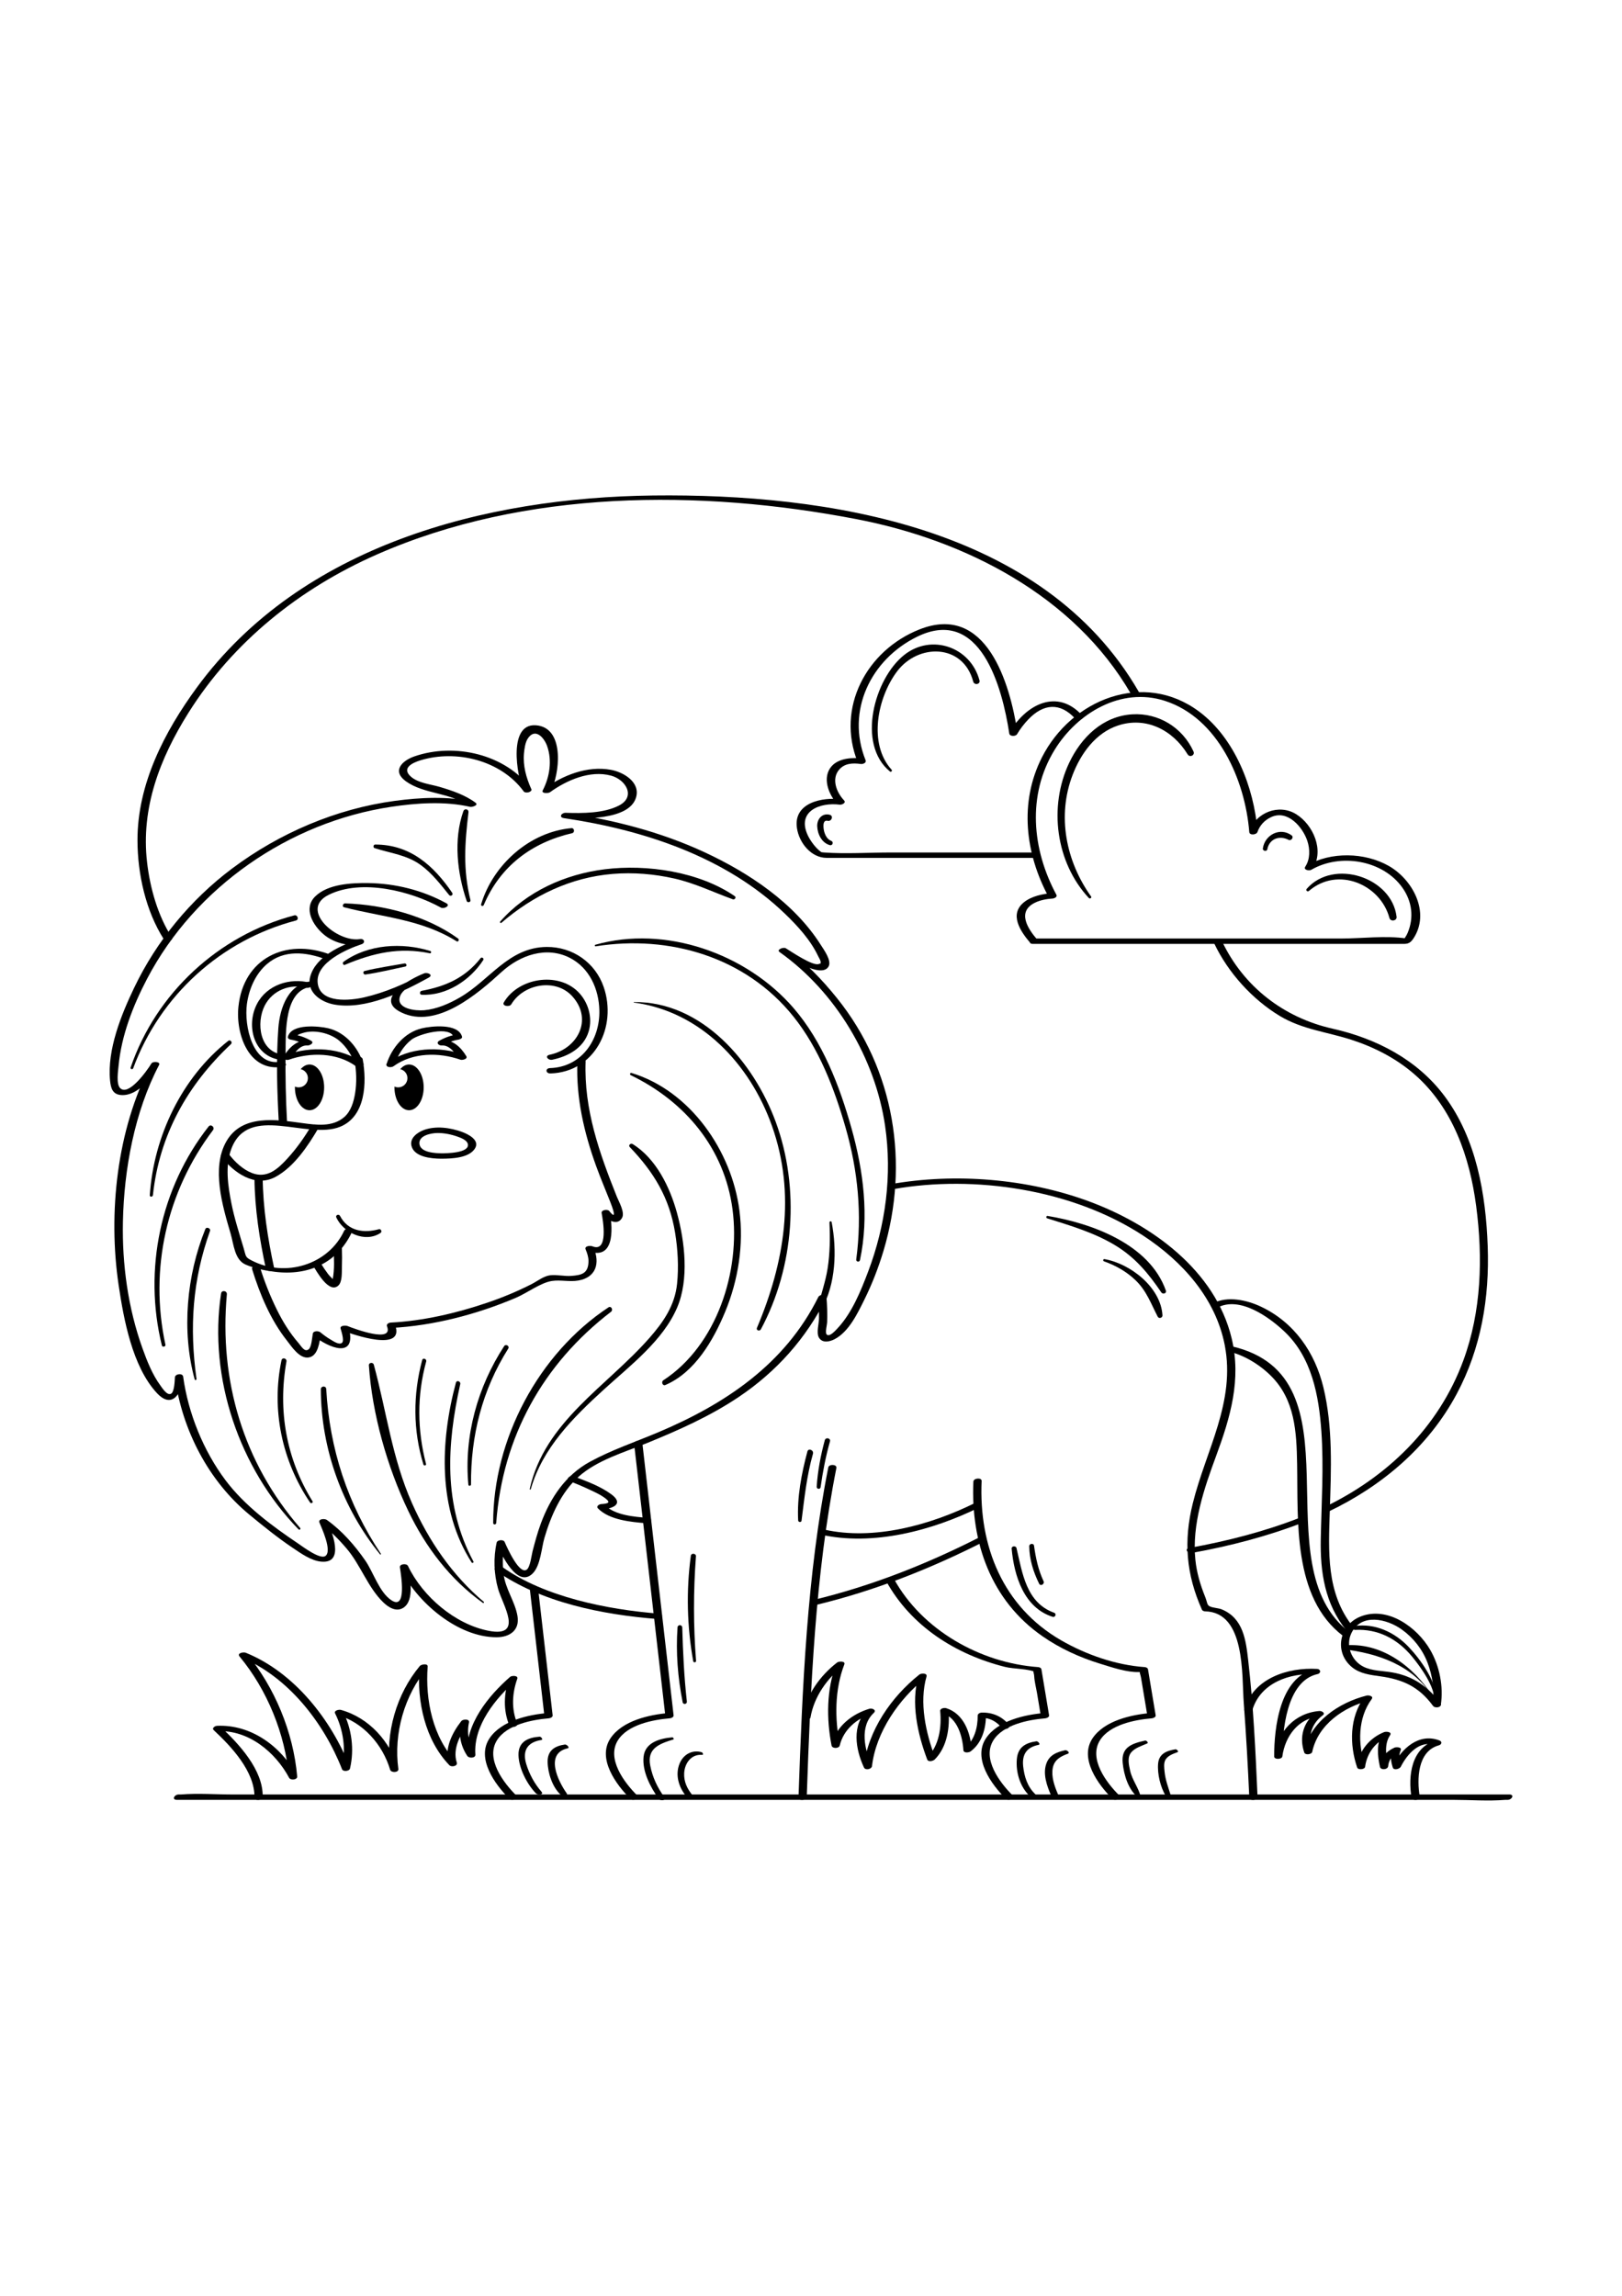 <?xml version="1.0" encoding="utf-8"?>
<!-- Generator: Adobe Illustrator 27.5.0, SVG Export Plug-In . SVG Version: 6.00 Build 0)  -->
<svg xmlns="http://www.w3.org/2000/svg" xmlns:xlink="http://www.w3.org/1999/xlink" viewBox="0 0 500 500" width="595" height="842" preserveAspectRatio="xMidYMid meet" data-scaled="true">
<g id="BACKGROUND">
	<rect style="fill:#FFFFFF;" width="500" height="500"/>
</g>
<g id="OBJECTS">
	<g>
		<g>
			<g>
				<path d="M54.536,450.911c13.545,0,27.09,0,40.635,0c32.707,0,65.414,0,98.121,0c39.425,0,78.851,0,118.276,0
					c34.233,0,68.465,0,102.698,0c11.236,0,22.472,0,33.708,0c5.283,0,10.773,0.431,16.044,0c0.236-0.019,0.481,0,0.718,0
					c1.323,0,2.232-1.651,0.536-1.651c-13.545,0-27.09,0-40.635,0c-32.707,0-65.414,0-98.121,0c-39.425,0-78.851,0-118.276,0
					c-34.233,0-68.465,0-102.698,0c-11.236,0-22.472,0-33.708,0c-5.283,0-10.773-0.431-16.044,0c-0.236,0.019-0.481,0-0.718,0
					C53.749,449.26,52.84,450.911,54.536,450.911L54.536,450.911z"/>
			</g>
			<g>
				<g>
					<path d="M80.98,449.974c0.166-8.334-7.419-16.386-12.968-21.563c-0.329,0.446-0.659,0.892-0.988,1.338
						c9.556-0.449,17.846,6.42,22.112,14.385c0.43,0.803,2.57,0.644,2.476-0.438c-1.185-13.634-6.937-27.49-15.626-37.966
						c-0.636,0.392-1.271,0.783-1.907,1.175c14.682,5.946,25.753,20.269,31.359,34.571c0.324,0.825,2.253,0.622,2.45-0.214
						c1.391-5.917,0.536-12.228-2.165-17.627c-0.595,0.365-1.189,0.73-1.784,1.096c7.972,2.217,14.025,9.144,16.319,16.884
						c0.306,1.033,2.699,0.928,2.54-0.222c-1.505-10.923,1.856-22.713,8.9-31.108c-0.801-0.07-1.602-0.14-2.403-0.21
						c-0.802,10.517,1.76,22.439,9.247,30.17c0.626,0.646,2.637,0.29,2.266-0.839c-1.398-4.249,1.175-8.921,3.649-12.11
						c-0.792-0.144-1.585-0.289-2.377-0.433c-0.81,3.705-0.123,7.406,1.988,10.539c0.485,0.72,2.56,0.703,2.476-0.438
						c-0.667-8.983,6.356-17.515,12.614-22.95c-0.731-0.206-1.462-0.412-2.193-0.618c-1.685,4.708-1.879,9.906,0.038,14.55
						c0.401,0.972,2.884,0.491,2.411-0.653c-1.806-4.374-1.542-9.257,0.038-13.672c0.393-1.097-1.701-1.045-2.193-0.618
						c-6.625,5.754-13.962,14.684-13.256,24.183c0.825-0.146,1.65-0.292,2.476-0.438c-1.913-2.839-2.649-6.285-1.911-9.661
						c0.266-1.218-1.875-1.081-2.377-0.433c-2.862,3.69-5.362,8.636-3.793,13.405c0.755-0.28,1.511-0.56,2.266-0.839
						c-7.266-7.503-9.604-19.175-8.827-29.367c0.084-1.098-1.998-0.693-2.403-0.21c-7.232,8.62-10.719,20.759-9.174,31.972
						c0.847-0.074,1.694-0.148,2.54-0.222c-2.506-8.455-9.009-15.782-17.702-18.2c-0.588-0.163-2.255,0.154-1.784,1.096
						c2.552,5.102,3.405,11.146,2.088,16.749c0.817-0.071,1.633-0.143,2.45-0.214c-5.71-14.569-17.126-29.188-32.076-35.243
						c-0.695-0.281-2.831,0.061-1.907,1.175c8.496,10.244,14.049,23.853,15.206,37.163c0.825-0.146,1.65-0.292,2.476-0.438
						c-4.805-8.972-14.103-15.88-24.667-15.383c-0.588,0.028-1.686,0.687-0.988,1.338c5.328,4.97,12.708,12.721,12.548,20.76
						C78.418,451.287,80.957,451.116,80.98,449.974L80.98,449.974z"/>
				</g>
				<g>
					<path d="M249.85,425.505c1.087-6.363,5.104-12.053,10.127-15.921c-0.731-0.206-1.462-0.412-2.193-0.617
						c-3.035,7.879-3.04,17.057-1.444,25.207c0.195,0.996,2.286,0.966,2.514,0.001c1.161-4.913,5.284-8.393,9.972-9.8
						c-0.452-0.424-0.904-0.848-1.357-1.272c-5.036,4.71-3.736,12.272-1.142,17.842c0.444,0.953,2.361,0.54,2.476-0.438
						c1.229-10.498,8.296-20.679,16.512-27.203c-0.731-0.206-1.462-0.412-2.193-0.618c-2.397,8.367-0.277,17.889,2.696,25.778
						c0.338,0.896,1.863,0.473,2.339-0.006c3.861-3.893,4.697-9.945,4.212-15.139c-0.616,0.293-1.233,0.587-1.849,0.88
						c4.659,1.448,6.185,7.179,6.458,11.391c0.063,0.978,1.7,0.779,2.219,0.394c3.523-2.608,4.754-7.072,4.73-11.248
						c-0.399,0.312-0.799,0.624-1.198,0.937c2.484-0.072,4.597,1.221,6.113,3.094c0.649,0.803,2.993,0.053,2.121-1.025
						c-2.088-2.582-5.073-3.816-8.378-3.72c-0.509,0.015-1.201,0.356-1.198,0.937c0.021,3.651-0.987,7.72-4.088,10.015
						c0.74,0.131,1.48,0.263,2.219,0.394c-0.331-5.117-2.43-11.025-7.841-12.707c-0.57-0.177-1.928,0.033-1.849,0.88
						c0.458,4.904-0.284,10.591-3.939,14.275c0.78-0.002,1.559-0.004,2.339-0.006c-2.844-7.545-4.919-16.872-2.62-24.9
						c0.324-1.13-1.667-1.035-2.193-0.617c-8.654,6.872-15.838,17.2-17.154,28.435c0.825-0.146,1.651-0.292,2.476-0.438
						c-2.226-4.78-3.85-11.989,0.63-16.179c0.967-0.904-0.557-1.512-1.357-1.272c-5.346,1.604-10.301,5.422-11.645,11.109
						c0.838,0,1.676,0.001,2.514,0.001c-1.579-8.062-1.605-16.982,1.391-24.761c0.431-1.119-1.713-0.988-2.193-0.618
						c-5.271,4.059-9.575,10.02-10.717,16.707C247.153,426.503,249.673,426.538,249.85,425.505L249.85,425.505z"/>
				</g>
				<g>
					<path d="M386.074,423.189c2.481-8.326,11.512-11.445,19.401-10.982c-0.047-0.531-0.093-1.061-0.139-1.592
						c-10.896,2.424-12.576,18.241-12.558,26.925c0.002,1.026,2.387,0.927,2.514,0.001c0.859-6.262,4.949-11.841,11.586-12.364
						c-0.34-0.444-0.681-0.887-1.021-1.331c-4.115,3.005-5.44,7.761-3.8,12.492c0.289,0.835,2.273,0.613,2.45-0.214
						c1.792-8.425,9.764-13.852,17.608-15.825c-0.514-0.362-1.027-0.725-1.541-1.087c-4.612,6.26-4.606,14.668-2.216,21.733
						c0.273,0.807,2.335,0.637,2.449-0.214c0.578-4.28,3.241-7.771,7.256-9.378c-0.612-0.326-1.224-0.652-1.837-0.978
						c-2.028,2.995-1.584,7.061-0.846,10.355c0.251,1.122,2.448,0.898,2.54-0.222c0.166-2.016,1.488-3.538,3.331-4.371
						c-0.649-0.256-1.298-0.513-1.947-0.769c-0.794,1.975-0.594,3.603,0.038,5.578c0.315,0.985,2.114,0.444,2.449-0.214
						c1.985-3.898,5.864-8.427,10.729-6.608c0.057-0.512,0.114-1.024,0.171-1.535c-7.64,2.124-8.699,11.007-7.567,17.609
						c0.192,1.118,2.727,0.865,2.54-0.222c-0.914-5.332-0.753-14.02,5.842-15.854c0.935-0.26,1.144-1.172,0.171-1.536
						c-6.348-2.373-11.635,2.541-14.375,7.922c0.816-0.072,1.633-0.143,2.449-0.214c-0.601-1.875-0.585-3.148,0.038-4.7
						c0.406-1.011-1.464-0.987-1.947-0.769c-2.508,1.133-4.231,3.079-4.465,5.906c0.847-0.074,1.694-0.148,2.54-0.222
						c-0.668-2.982-1.268-6.774,0.572-9.491c0.747-1.103-1.247-1.214-1.837-0.978c-4.428,1.773-7.688,5.663-8.337,10.467
						c0.816-0.072,1.633-0.143,2.449-0.214c-2.226-6.582-2.227-14.605,2.071-20.439c0.684-0.928-0.957-1.234-1.541-1.087
						c-8.477,2.131-17.336,7.984-19.282,17.133c0.816-0.071,1.633-0.143,2.449-0.214c-1.416-4.085-0.228-8.261,3.288-10.828
						c0.954-0.697-0.33-1.385-1.021-1.331c-7.573,0.596-12.909,6.353-13.93,13.79c0.838,0,1.676,0.001,2.514,0.001
						c-0.016-7.376,1.144-23.014,10.832-25.169c1.152-0.256,1.024-1.524-0.139-1.592c-8.95-0.526-19.574,2.839-22.425,12.408
						C383.239,424.13,385.769,424.212,386.074,423.189L386.074,423.189z"/>
				</g>
			</g>
			<g>
				<g>
					<g>
						<path d="M52.959,185.104c-4.355-6.779-6.707-15.236-7.626-23.149c-1.94-16.717,3.958-32.032,12.71-45.984
							C71.837,93.981,92.471,77.55,116.1,67.142c45.648-20.107,99.665-20.209,147.947-10.925
							c33.369,6.416,67.059,23.545,84.585,53.862c0.533,0.921,3.013,0.387,2.411-0.653c-29.437-50.922-95.955-61.125-149.684-60.501
							C149.507,49.527,92.876,64.21,60.737,108.023c-10.063,13.718-18.395,29.848-18.356,47.217
							c0.023,10.272,2.531,21.745,8.166,30.517C51.123,186.652,53.599,186.1,52.959,185.104L52.959,185.104z"/>
					</g>
					<g>
						<path d="M400.632,363.988c-10.995,4.274-22.401,7.191-33.999,9.285c-1.665,0.3-0.494,1.769,0.815,1.533
							c11.814-2.133,23.394-5.152,34.591-9.504C403.587,364.7,401.697,363.574,400.632,363.988L400.632,363.988z"/>
					</g>
					<g>
						<path d="M374.281,186.947c4.273,9.007,11.752,17.28,20.256,22.395c6.891,4.145,14.549,4.9,22.057,7.327
							c7.065,2.284,13.787,5.734,19.409,10.624c11.808,10.27,17.058,25.484,19.042,40.612c2.092,15.952,1.639,32.4-3.964,47.62
							c-7.587,20.612-23.496,35.969-43.116,45.312c-1.507,0.718,0.354,1.815,1.407,1.314c16.616-7.913,30.912-19.966,39.671-36.333
							c7.536-14.08,10.128-29.642,9.561-45.467c-0.575-16.067-3.473-33.176-13.33-46.354c-8.409-11.243-21.05-17.739-34.544-20.77
							c-14.964-3.361-27.387-12.909-34.039-26.932C376.239,185.337,373.756,185.839,374.281,186.947L374.281,186.947z"/>
					</g>
				</g>
				<g>
					<g>
						<path d="M319.639,158.948c-15.002,0-30.003,0-45.005,0c-6.798,0-13.8,0.477-20.585,0c-0.701-0.049-1.301-0.251-0.235,0.244
							c-1.919-0.892-3.971-3.757-4.796-5.516c-3.512-7.492,3.789-10.245,9.83-9.471c0.668,0.086,2.086-0.538,1.328-1.338
							c-2.328-2.457-3.93-6.598-1.514-9.435c1.7-1.996,4.196-2.112,6.694-1.762c0.624,0.087,1.804-0.333,1.474-1.152
							c-6.124-15.201,1.619-31.094,15.88-38.066c19.469-9.518,26.253,15.546,28.41,29.826c0.146,0.963,1.982,0.924,2.403,0.21
							c0.98-1.659,2.192-3.234,3.527-4.619c4.587-4.761,9.724-5.304,14.426-0.137c0.696,0.764,3.048-0.006,2.121-1.025
							c-7.692-8.451-17.292-3.407-22.341,5.14c0.801,0.07,1.602,0.14,2.403,0.21c-2.336-15.467-9.656-40.006-30.22-31.864
							c-16.321,6.462-25.796,24.162-19.021,40.98c0.491-0.384,0.982-0.768,1.474-1.152c-3.083-0.432-7.285-0.164-9.507,2.31
							c-3.021,3.364-1.061,8.682,1.67,11.563c0.443-0.446,0.886-0.892,1.328-1.338c-5.891-0.755-14.836,1.031-13.727,8.803
							c0.664,4.655,4.423,9.243,9.161,9.243c15.924,0,31.847,0,47.771,0c5.505,0,11.009,0,16.514,0
							C320.426,160.599,321.335,158.948,319.639,158.948L319.639,158.948z"/>
					</g>
					<path d="M256.24,155.365c-1.181-0.467-1.777-1.561-2.136-2.725c-0.234-0.76-0.797-3.897,1.025-3.457
						c1.209,0.292,1.901-1.517,0.665-1.853c-2.317-0.631-3.965,1.3-3.881,3.531c0.092,2.432,1.41,5.124,3.89,5.817
						C256.661,156.917,257.07,155.693,256.24,155.365z"/>
					<path d="M301.937,105.907c-2.734-10.293-14.776-14.504-23.198-7.844c-9.224,7.293-14.74,27.527-4.376,35.941
						c0.331,0.268,0.771-0.25,0.491-0.559c-7.278-7.989-4.373-22.254,1.661-30.285c6.536-8.698,20.356-8.636,23.488,3.107
						C300.325,107.484,302.263,107.136,301.937,105.907z"/>
				</g>
				<g>
					<g>
						<path d="M318.391,187.113c20.702,0,41.404,0,62.105,0c13.188,0,26.376,0,39.564,0c3.805,0,7.611,0,11.416,0
							c2.059,0,2.987,0.214,4.213-1.637c5.305-8.019-0.202-18.212-7.611-22.406c-7.421-4.201-17.852-4.419-25.269-0.099
							c0.612,0.326,1.224,0.652,1.837,0.978c3.666-5.622,0.157-13.581-5.122-16.829c-5.297-3.259-12.352-0.535-14.39,5.307
							c0.838,0,1.676,0.001,2.514,0.001c-1.078-13.462-6.954-28.664-18.009-36.912c-17.118-12.771-39.403-3.754-48.47,14.146
							c-7.021,13.862-5.132,29.612,2.069,42.971c0.378-0.384,0.756-0.768,1.133-1.152c-2.932,0.184-6.37,0.926-8.708,2.792
							c-4.661,3.721-1.116,8.997,1.934,12.527c0.676,0.782,3.025,0.021,2.121-1.025c-2.962-3.427-6.221-8.56-0.774-11.309
							c1.671-0.843,3.71-1.217,5.572-1.334c0.491-0.031,1.496-0.48,1.133-1.152c-7.521-13.951-9.098-30.721-0.563-44.641
							c6.979-11.382,20.461-19.438,33.92-15.151c16.453,5.241,24.812,24.381,26.1,40.463c0.088,1.095,2.218,0.849,2.514,0.001
							c0.733-2.1,2.204-3.659,4.2-4.598c5.095-2.397,9.766,3.062,11.181,7.323c0.843,2.54,0.895,5.6-0.624,7.93
							c-0.68,1.044,1.209,1.343,1.837,0.978c8.921-5.196,22.094-3.02,28.119,5.543c2.952,4.196,3.587,9.149,1.594,13.896
							c-0.811,1.932-1.819,2.017,0.214,1.739c-0.141,0.019-0.329,0.021-0.467,0c-6.485-0.976-13.877,0-20.415,0
							c-24.742,0-49.484,0-74.227,0c-6.702,0-13.405,0-20.108,0C317.604,185.462,316.695,187.113,318.391,187.113z"/>
					</g>
					<path d="M367.897,127.794c-3.352-7.344-10.734-11.929-18.881-11.427c-9.073,0.559-15.737,7.105-19.452,14.989
						c-6.359,13.494-4.141,30.658,6.096,41.635c0.313,0.336,0.963-0.089,0.68-0.486c-7.731-10.842-10.557-24.773-5.701-37.453
						c2.512-6.56,7.086-12.961,13.992-15.24c8.641-2.852,16.885,1.388,21.46,8.878C366.76,129.784,368.444,128.993,367.897,127.794z
						"/>
					<path d="M398.151,153.667c-3.581-2.633-8.3-0.132-8.862,4.054c-0.105,0.778,1.222,1.038,1.372,0.251
						c0.62-3.263,3.744-4.371,6.55-2.923C398.032,155.475,398.934,154.243,398.151,153.667z"/>
					<path d="M402.813,170.142c-0.401,0.457,0.213,1.049,0.669,0.657c8.921-7.667,22.049-2.036,24.833,8.343
						c0.325,1.21,2.352,0.899,2.199-0.382C429.046,166.513,411.057,160.749,402.813,170.142z"/>
				</g>
			</g>
		</g>
		<g>
			<g>
				<g>
					<path d="M175.656,352.729c2.155,0.818,4.286,1.725,6.367,2.716c1.421,0.677,2.949,1.357,4.229,2.281
						c1.985,1.434,1.659,1.871-0.928,2.034c-0.617,0.039-1.651,0.662-0.988,1.338c3.528,3.599,10.225,4.183,14.864,4.567
						c1.348,0.112,2.223-1.512,0.536-1.651c-4.061-0.336-10.158-0.757-13.28-3.941c-0.329,0.446-0.659,0.892-0.988,1.338
						c3.526-0.222,6.963-1.742,2.955-4.686c-3.395-2.493-7.693-4.047-11.61-5.534C175.705,350.77,174.097,352.137,175.656,352.729
						L175.656,352.729z"/>
				</g>
				<g>
					<g>
						<path d="M248.688,449.974c1.179-33.667,2.569-68.219,9.133-101.314c0.241-1.213-2.283-1.258-2.488-0.225
							c-6.595,33.248-8.001,67.944-9.186,101.761C246.11,451.281,248.648,451.117,248.688,449.974L248.688,449.974z"/>
					</g>
					<g>
						<path d="M195.474,341.219c3.209,27.951,6.418,55.903,9.627,83.854c0.399-0.312,0.799-0.625,1.198-0.937
							c-6.121,0.505-14.414,2.34-18.085,7.765c-4.217,6.232,1.666,14.297,6.106,18.696c0.733,0.726,3.092-0.063,2.12-1.025
							c-4.004-3.967-9.541-11.322-5.96-17.029c3.004-4.787,10.71-6.322,15.963-6.756c0.457-0.038,1.266-0.343,1.198-0.937
							c-3.209-27.952-6.418-55.903-9.627-83.855C197.886,339.878,195.346,340.108,195.474,341.219L195.474,341.219z"/>
					</g>
					<g>
						<path d="M254.245,340.091c-1.27,4.699-2.173,9.438-2.493,14.297c-0.051,0.776,1.097,0.943,1.209,0.158
							c0.677-4.765,1.574-9.475,2.889-14.108C256.136,339.425,254.521,339.069,254.245,340.091z"/>
						<path d="M248.889,343.552c-1.828,6.852-3.226,14.118-2.846,21.243c0.031,0.582,0.966,0.682,1.043,0.074
							c0.889-6.991,1.586-13.787,3.513-20.606C250.92,343.123,249.193,342.409,248.889,343.552z"/>
					</g>
					<g>
						<path d="M210.311,397.803c-0.027-0.931-1.386-0.986-1.453-0.046c-0.543,7.669,0.072,15.532,1.579,23.068
							c0.167,0.833,1.388,0.621,1.295-0.216C210.88,412.985,210.534,405.464,210.311,397.803z"/>
						<path d="M214.536,375.832c0.067-0.891-1.449-1.059-1.572-0.162c-1.471,10.742-1.182,21.854,0.728,32.528
							c0.088,0.492,0.917,0.403,0.877-0.103C213.728,397.272,213.725,386.661,214.536,375.832z"/>
					</g>
					<path d="M207.236,431.647c-3.763,0.325-8.385,1.535-8.848,5.986c-0.469,4.504,2.14,9.448,4.672,12.959
						c0.524,0.726,2.479,0.512,1.718-0.532c-2.147-2.948-3.634-6.132-4.335-9.712c-1.036-5.291,2.762-6.706,7.117-8.044
						C207.905,432.199,207.49,431.625,207.236,431.647z"/>
					<path d="M216.271,436.224c-2.877-0.816-5.582,0.66-6.744,3.415c-1.505,3.568-0.286,7.477,2.1,10.286
						c0.572,0.673,2.549,0.48,1.732-0.555c-1.573-1.993-2.565-4.07-2.456-6.644c0.127-2.984,2.099-5.941,5.487-5.674
						C216.991,437.099,216.638,436.328,216.271,436.224z"/>
				</g>
				<g>
					<g>
						<path d="M163.35,386.153c1.49,12.974,2.979,25.947,4.468,38.921c0.399-0.312,0.799-0.625,1.198-0.937
							c-6.121,0.505-14.414,2.34-18.085,7.765c-4.217,6.232,1.666,14.297,6.106,18.696c0.733,0.726,3.092-0.063,2.12-1.025
							c-4.004-3.967-9.541-11.322-5.96-17.029c3.003-4.787,10.71-6.322,15.963-6.756c0.457-0.038,1.266-0.343,1.198-0.937
							c-1.489-12.974-2.979-25.947-4.468-38.921C165.762,384.812,163.222,385.041,163.35,386.153L163.35,386.153z"/>
					</g>
					<path d="M162.227,439.894c-1.284-4.202,0.41-6.783,4.658-7.432c0.656-0.1-0.097-1.051-0.539-1.019
						c-3.591,0.254-6.611,1.542-6.515,5.682c0.094,4.046,2.621,8.971,5.38,11.784c0.577,0.589,2.562,0.468,1.704-0.51
						C164.784,445.968,163.175,442.996,162.227,439.894z"/>
					<path d="M174.141,433.862c-3.136,0.448-5.373,1.828-5.331,5.327c0.04,3.367,1.444,7.755,3.96,10.078
						c0.445,0.41,2.581,0.562,1.889-0.419c-2.714-3.855-6.724-12.235,0.323-13.816C175.786,434.852,174.676,433.785,174.141,433.862
						z"/>
				</g>
				<g>
					<g>
						<path d="M312.189,449.573c-4.004-3.967-9.541-11.322-5.96-17.029c3.003-4.787,10.71-6.322,15.963-6.756
							c0.434-0.036,1.296-0.348,1.198-0.937c-0.785-4.711-1.57-9.421-2.355-14.132c-0.077-0.46-0.581-0.684-1.002-0.715
							c-17.838-1.281-35.765-11.413-44.45-27.161c-0.514-0.931-2.995-0.405-2.411,0.653c7.684,13.933,21.442,22.617,36.621,26.439
							c2.736,0.689,7.208,0.481,9.679,1.717c-1.522-0.761-0.74-0.263-0.668,1.145c0.088,1.716,0.585,3.512,0.868,5.208
							c0.393,2.355,0.785,4.711,1.178,7.066c0.399-0.312,0.799-0.625,1.198-0.937c-6.121,0.505-14.414,2.34-18.085,7.765
							c-4.217,6.232,1.666,14.297,6.106,18.696C310.802,451.324,313.16,450.535,312.189,449.573L312.189,449.573z"/>
					</g>
					<path d="M319.469,432.865c-3.366,0.489-5.717,1.822-6.021,5.547c-0.326,4,0.96,8.393,3.866,11.21
						c0.632,0.612,2.654,0.332,1.732-0.555c-2.329-2.239-3.292-5.321-3.638-8.475c-0.407-3.721,1.107-5.9,4.744-6.624
						C320.873,433.824,319.971,432.792,319.469,432.865z"/>
					<path d="M328.351,435.616c-2.65,0.599-4.956,1.488-5.869,4.307c-1.012,3.126,0.234,6.628,1.466,9.507
						c0.373,0.872,2.637,0.791,2.132-0.378c-1.028-2.377-2.035-5.275-1.564-7.897c0.466-2.591,2.411-3.644,4.667-4.459
						C329.962,436.415,328.893,435.494,328.351,435.616z"/>
				</g>
				<g>
					<g>
						<g>
							<path d="M251.57,390.84c18.028-4.342,35.276-11.158,51.791-19.546c1.489-0.756-0.361-1.845-1.407-1.314
								c-16.336,8.298-33.366,15.031-51.199,19.326C249.112,389.703,250.256,391.156,251.57,390.84L251.57,390.84z"/>
						</g>
						<g>
							<path d="M152.754,380.196c14.017,9.95,33.12,13.659,49.834,14.977c1.347,0.106,2.224-1.518,0.536-1.651
								c-16.007-1.262-35.292-5.153-48.249-14.351C154.052,378.587,151.688,379.439,152.754,380.196L152.754,380.196z"/>
						</g>
					</g>
					<g>
						<path d="M252.884,369.142c16.252,3.689,34.602-1.25,49.107-8.421c1.497-0.74-0.358-1.832-1.407-1.314
							c-13.658,6.753-31.178,11.684-46.542,8.197C252.92,367.35,251.259,368.773,252.884,369.142L252.884,369.142z"/>
					</g>
					<g>
						<g>
							<g>
								<path d="M345.044,449.573c-4.004-3.967-9.541-11.322-5.96-17.029c3.003-4.787,10.71-6.322,15.963-6.756
									c0.434-0.036,1.296-0.348,1.198-0.937c-0.785-4.711-1.57-9.421-2.355-14.132c-0.077-0.46-0.581-0.685-1.002-0.715
									c-8.925-0.63-18.116-3.839-25.806-8.276c-17.913-10.336-25.376-28.965-24.485-49.106c0.048-1.081-2.49-0.921-2.54,0.222
									c-0.832,18.79,5.441,36.627,21.261,47.625c5.422,3.769,11.494,6.547,17.798,8.482c3.595,1.104,8.152,2.69,11.984,2.578
									c0.283-0.008,0.898,0.003,1.174,0.12c-1.489-0.629-0.791,0.093-0.495,1.871c0.642,3.85,1.284,7.701,1.925,11.552
									c0.399-0.312,0.799-0.625,1.198-0.937c-6.121,0.505-14.414,2.34-18.085,7.765c-4.217,6.232,1.666,14.297,6.106,18.696
									C343.656,451.324,346.015,450.535,345.044,449.573L345.044,449.573z"/>
							</g>
							<g>
								<path d="M275.416,262.693c24.893-4.403,55.108-0.006,77.016,14.351c12.015,7.874,22.294,19.26,25.109,33.725
									c3.403,17.484-5.796,32.366-9.854,48.779c-2.878,11.639-2.038,21.866,2.83,32.768c0.142,0.317,0.618,0.493,0.938,0.499
									c12.538,0.247,11.305,19.665,11.949,28.249c0.728,9.699,1.279,19.416,1.704,29.133c0.048,1.109,2.59,0.91,2.54-0.222
									c-0.614-14.032-1.275-28.135-2.877-42.092c-0.719-6.258-1.532-12.912-8.119-15.661c-1.123-0.469-2.807-0.437-3.831-0.995
									c-0.775-0.422-0.677-1.284-1.329-2.902c-1.476-3.662-2.601-7.449-3.004-11.388c-1.116-10.904,2.685-21.97,6.406-32.043
									c4.385-11.87,7.822-23.514,4.78-36.2c-5.046-21.042-24.789-35.153-44.089-42.266c-18.889-6.961-41.105-8.784-60.984-5.267
									C272.936,261.455,274.109,262.924,275.416,262.693L275.416,262.693z"/>
							</g>
							<g>
								<path d="M324.95,393.249c-8.596-3.086-9.778-12.177-11.598-19.917c-0.193-0.822-1.58-0.687-1.499,0.19
									c0.768,8.373,3.802,18.21,12.65,20.987C325.32,394.764,325.764,393.541,324.95,393.249z"/>
								<path d="M321.679,383.501c-1.627-3.481-2.4-7.129-2.927-10.919c-0.118-0.849-1.487-0.667-1.478,0.172
									c0.044,4.062,1.263,7.919,3.049,11.541C320.775,385.21,322.101,384.405,321.679,383.501z"/>
							</g>
							<g>
								<path d="M353.014,432.64c-4.29,0.935-7.417,2.131-6.932,6.902c0.381,3.752,1.743,8.27,4.771,10.679
									c0.327,0.26,0.904,0.228,0.778-0.297c-0.67-2.796-2.604-5.068-3.251-7.984c-0.424-1.91-0.951-4.148,0.363-5.703
									c1.156-1.367,3.299-1.998,4.899-2.709C354.133,433.311,353.377,432.561,353.014,432.64z"/>
								<path d="M362.354,435.331c-2.729,0.447-5.083,1.354-5.351,4.392c-0.282,3.189,0.716,7.259,2.345,9.986
									c0.291,0.487,1.868,0.841,1.583-0.081c-0.768-2.491-1.695-4.81-1.944-7.442c-0.101-1.069-0.287-2.4,0.174-3.416
									c0.659-1.453,2.452-2.045,3.822-2.55C363.487,436.034,362.709,435.273,362.354,435.331z"/>
							</g>
						</g>
						<g>
							<path d="M359.395,293.97c-5.028-14.346-22.926-20.781-36.466-23.015c-0.423-0.07-0.547,0.603-0.146,0.729
								c7.124,2.246,14.396,4.371,20.849,8.241c6.234,3.738,10.341,8.666,14.362,14.609
								C358.442,295.198,359.701,294.844,359.395,293.97z"/>
							<path d="M340.451,284.257c-0.399-0.069-0.52,0.549-0.151,0.681c3.617,1.288,6.966,3.16,9.743,5.837
								c3.424,3.301,4.718,7.155,6.84,11.24c0.361,0.694,1.508,0.363,1.463-0.411C357.842,292.925,348.408,285.64,340.451,284.257z"
								/>
						</g>
					</g>
				</g>
				<g>
					<g>
						<path d="M417.106,397.612c-8.351-10.416-7.581-23.262-7.179-35.838c0.402-12.602,1.01-25.651-1.982-38.007
							c-2.608-10.767-8.963-19.969-19.199-24.831c-4.303-2.044-10.401-3.445-14.896-1.01c-1.468,0.795,0.37,1.875,1.407,1.314
							c6.9-3.738,16.12,3.006,20.746,7.403c8.367,7.952,10.551,19.632,11.324,30.706c0.772,11.058,0.029,22.132-0.187,33.194
							c-0.2,10.256,1.279,19.902,7.846,28.094C415.631,399.442,417.974,398.694,417.106,397.612L417.106,397.612z"/>
					</g>
					<g>
						<path d="M378.448,312.642c4.959,1.135,9.773,4.048,13.344,7.602c7.422,7.386,7.881,17.299,8.061,27.14
							c0.317,17.357-1.442,41.228,14.164,53.007c0.81,0.611,3.175-0.229,2.121-1.025c-27.834-21.008,4.488-78.872-36.532-88.262
							C378.484,310.847,376.823,312.27,378.448,312.642L378.448,312.642z"/>
					</g>
					<g>
						<path d="M444.148,421.673c0.867-5.692-0.392-12.017-3.263-16.98c-4.04-6.983-13.148-13.595-21.5-10.273
							c-6.6,2.624-8.226,11.076-2.549,15.662c2.429,1.962,5.621,2.335,8.605,2.749c6.98,0.968,11.934,3.193,16.259,9.057
							c0.629,0.853,3.097,0.277,2.411-0.653c-3.844-5.212-8.502-8.457-14.902-9.59c-2.917-0.516-6.272-0.426-8.964-1.797
							c-3.703-1.885-5.507-6.606-3.636-10.37c3.081-6.199,10.923-4.344,15.495-1.074c3.588,2.566,6.353,6.09,7.944,10.221
							c1.512,3.926,2.254,8.619,1.614,12.825C441.473,422.677,443.991,422.705,444.148,421.673z"/>
					</g>
					<path d="M434.211,403.762c-4.342-4.537-10.334-7.332-16.67-6.411c-0.767,0.112-0.625,1.228,0.139,1.187
						c7.109-0.377,13.102,2.763,17.625,8.247c2.593,3.144,7.177,9.431,6.841,13.707c-0.018,0.226,0.355,0.256,0.394,0.035
						C443.49,415.137,437.693,407.4,434.211,403.762z"/>
					<path d="M414.052,403.362c-0.614,0.069-0.701,1.037-0.046,1.115c10.828,1.284,21.543,4.946,27.656,14.687
						c0.034,0.054,0.113-0.008,0.078-0.062C435.778,409.826,425.717,402.058,414.052,403.362z"/>
				</g>
			</g>
			<g>
				<g>
					<path d="M96.325,198.617c-7.405,0.491-10.059,8.195-10.522,14.455c-0.715,9.683-0.376,19.515,0.143,29.204
						c0.06,1.111,2.601,0.908,2.54-0.222c-0.38-7.098-0.555-14.221-0.45-21.328c0.092-6.224-0.565-19.86,8.433-20.456
						C98.034,200.164,97.886,198.513,96.325,198.617L96.325,198.617z"/>
				</g>
				<g>
					<g>
						<path d="M77.727,287.409c2.401,7.732,5.677,15.595,10.73,21.972c1.426,1.799,3.839,5.65,6.708,5.189
							c2.98-0.479,3.307-4.902,3.759-7.137c-0.768,0.133-1.536,0.267-2.304,0.4c4.596,3.785,13.427,7.395,10.912-2.404
							c-0.706,0.258-1.411,0.516-2.117,0.773c3.227,1.296,19.814,7.045,16.295-1.879c-0.378,0.384-0.756,0.768-1.133,1.152
							c13.062-0.673,26.422-4.188,38.408-9.27c3.547-1.504,7.686-4.701,11.198-5.216c2.627-0.385,5.399,0.341,8.094-0.128
							c5.421-0.944,6.788-5.278,4.673-10.217c-0.684,0.33-1.368,0.659-2.053,0.989c8.444,3.419,8.09-6.284,7.102-11.81
							c-0.777,0.208-1.554,0.416-2.33,0.624c1.249,1.57,4.645,3.838,6.11,1.054c0.888-1.688-1.012-4.933-1.608-6.42
							c-5.394-13.469-10.208-26.979-9.649-41.723c0.041-1.084-2.497-0.921-2.54,0.222c-0.416,10.983,2.043,21.668,5.761,31.944
							c1.346,3.719,2.9,7.352,4.347,11.031c0.601,1.528,2.416,6.28-0.301,2.866c-0.472-0.593-2.505-0.35-2.33,0.624
							c0.405,2.266,2.195,12.313-2.868,10.263c-0.616-0.249-2.533-0.133-2.053,0.989c0.482,1.124,0.891,2.41,0.874,3.645
							c-0.051,3.812-2.188,4.246-5.253,4.49c-2.14,0.17-4.411-0.421-6.506-0.195c-2.055,0.222-3.943,1.791-5.771,2.723
							c-4.44,2.262-9.056,4.171-13.774,5.768c-9.478,3.209-19.648,5.579-29.677,6.096c-0.573,0.03-1.405,0.464-1.133,1.152
							c2.075,5.262-9.884,0.827-12.189-0.099c-0.486-0.195-2.371-0.217-2.117,0.773c0.195,0.76,1.192,3.666,0.469,4.371
							c-0.866,0.843-2.72-0.483-3.472-0.919c-1.143-0.664-2.228-1.455-3.249-2.296c-0.531-0.437-2.122-0.5-2.304,0.4
							c-0.203,1.007-0.38,4.055-1.222,4.796c-1.296,1.14-2.344-0.901-3.167-1.847c-2.71-3.117-4.852-6.562-6.672-10.257
							c-2.079-4.22-3.841-8.649-5.236-13.144C79.832,285.77,77.356,286.216,77.727,287.409L77.727,287.409z"/>
					</g>
					<g>
						<path d="M86.509,223.417c-8.61,1.549-11.319-11.079-10.396-17.773c0.635-4.604,2.628-9.286,6.221-12.351
							c5.231-4.462,11.983-3.69,18.013-1.454c1.11,0.412,2.722-0.958,1.157-1.538c-13.4-4.97-26.453,1.219-28.008,16.181
							c-0.888,8.551,3.286,20.364,13.827,18.467C88.988,224.651,87.817,223.182,86.509,223.417L86.509,223.417z"/>
					</g>
					<g>
						<path d="M95.59,199.093c-6.231-1.639-13.353,0.654-16.395,6.567c-3.499,6.8-0.873,16.33,7.464,17.211
							c1.352,0.143,2.217-1.474,0.536-1.651c-7.189-0.759-8.298-9.814-5.582-15.109c2.408-4.695,7.786-6.803,12.819-5.48
							C95.555,200.926,97.204,199.518,95.59,199.093L95.59,199.093z"/>
					</g>
					<g>
						<path d="M157.594,205.758c3.797-6.407,13.794-8.184,18.914-2.396c6.36,7.191,1.466,16.141-7.068,17.916
							c-1.656,0.344-0.497,1.806,0.815,1.533c4.898-1.018,9.642-3.594,11.197-8.669c1.326-4.328-0.156-9.249-3.363-12.367
							c-6.313-6.14-18.325-4.144-22.761,3.342C154.625,206.303,157.064,206.652,157.594,205.758L157.594,205.758z"/>
					</g>
					<g>
						<path d="M169.72,227.041c13.676-0.442,20.578-14.409,16.374-26.647c-2.592-7.546-9.609-12.401-17.565-12.335
							c-11.749,0.097-17.489,10.189-26.756,15.558c-3.352,1.942-7.131,3.591-11.026,3.946c-2.493,0.227-8.699-0.363-7.466-4.211
							c0.942-2.939,6.236-4.82,8.889-5.849c-0.469-0.438-0.938-0.876-1.407-1.314c-5.773,3.193-12.085,5.935-18.521,7.407
							c-4.247,0.971-13.527,2.007-14.307-4.368c-0.775-6.331,9.008-10.498,13.509-12.005c1.312-0.439,0.839-1.808-0.479-1.592
							c-7.009,1.148-18.984-9.035-9.624-13.648c10.171-5.013,25.278-1.155,34.578,3.948c0.927,0.509,3.042-0.585,1.694-1.325
							c-7.367-4.042-15.753-6.135-24.152-6.236c-5.105-0.061-12.357,0.26-16.289,4.113c-3.765,3.688-0.736,8.935,2.686,11.777
							c3.003,2.495,7.38,3.658,11.251,3.023c-0.16-0.531-0.32-1.062-0.48-1.592c-5.479,1.834-13.268,5.246-14.986,11.455
							c-1.331,4.81,3.294,7.96,7.51,8.684c9.588,1.646,20.836-3.802,29.015-8.326c1.524-0.843-0.393-1.707-1.407-1.314
							c-4.294,1.666-15.718,7.867-7.051,12.052c10.916,5.271,23.679-5.884,30.891-12.462c5.694-5.193,13.829-8.085,21.11-4.335
							c6.001,3.091,8.886,9.6,9.047,16.124c0.226,9.152-5.541,17.511-15.185,17.822C168.002,225.441,168.165,227.092,169.72,227.041
							L169.72,227.041z"/>
					</g>
				</g>
				<g>
					<path d="M163.728,139.3c-7.97-10.692-23.618-14.23-35.92-9.993c-4.01,1.381-7.034,4.583-2.673,7.707
						c5.626,4.03,13.62,3.353,19.328,7.608c0.546-0.427,1.093-0.854,1.639-1.282c-7.859-1.805-16.536-1.362-24.442-0.297
						c-18.059,2.433-35.526,9.924-50.087,20.826c-12.836,9.611-23.29,22.309-30.22,36.77c-4.004,8.354-8.334,19.049-7.429,28.574
						c0.234,2.468,0.831,4.373,3.594,4.495c4.985,0.221,9.148-5.335,11.424-9.102c-0.792-0.144-1.585-0.289-2.377-0.433
						C36,244.342,33.275,270.14,36.576,292.33c1.559,10.479,4.204,24.975,11.724,33.148c4.808,5.225,7.787,0.102,8.164-5.011
						c-0.847,0.074-1.694,0.148-2.54,0.222c2.219,16.202,10.322,31.922,22.939,42.32c4.334,3.572,8.721,7.123,13.39,10.253
						c2.535,1.699,5.704,4.007,8.883,4.246c7.273,0.545,3.117-9.249,1.76-12.69c-0.755,0.28-1.511,0.559-2.266,0.839
						c3.051,2.174,5.776,4.947,8.199,7.783c4.336,5.076,6.577,12.047,11.354,16.637c1.591,1.529,3.977,3.023,6.144,1.644
						c3.599-2.291,1.973-9.525,1.492-12.711c-0.825,0.146-1.65,0.292-2.476,0.438c4.997,10.469,17.701,21.379,29.75,21.352
						c4.048-0.009,7.157-2.169,6.428-6.519c-0.767-4.576-3.778-8.346-4.312-13.14c-0.34-3.052-0.288-6.284,0.383-9.291
						c-0.816,0.071-1.633,0.143-2.45,0.214c1.347,3.094,6.329,13.804,11.073,9.062c2.427-2.427,2.697-7.843,3.609-10.945
						c2.009-6.835,5.15-14.05,10.565-18.887c5.705-5.096,14.087-7.502,21.036-10.33c9.771-3.977,19.436-8.28,28.23-14.168
						c11.615-7.778,20.875-18.09,27.091-30.63c-0.838,0-1.676-0.001-2.514-0.001c0.167,2.129,0.255,4.274,0.233,6.409
						c-0.017,1.6-0.885,4.414-0.015,5.879c1.055,1.776,3.28,1.29,4.821,0.487c4.407-2.295,7.081-7.949,9.167-12.159
						c2.39-4.825,4.349-9.872,5.896-15.029c8.076-26.931,3.416-55.867-14.292-77.887c-4.509-5.607-9.709-11.082-15.61-15.263
						c-0.636,0.392-1.272,0.783-1.907,1.175c2.173,1.3,12.719,8.268,14.902,4.279c0.997-1.822-1.507-5.202-2.388-6.598
						c-8.204-12.992-22.274-22.304-35.94-28.631c-13.514-6.257-28.008-9.951-42.704-12.114c-0.179,0.55-0.357,1.101-0.536,1.651
						c5.635,0.186,19.971,0.726,22.176-6.273c1.512-4.8-3.847-7.925-7.738-8.63c-7.324-1.326-14.843,1.707-20.681,5.924
						c0.731,0.206,1.462,0.412,2.193,0.618c2.663-5.131,4.312-18.748-3.815-20.166c-9.81-1.711-6.545,15.896-4.675,20.116
						C161.744,140.919,164.227,140.427,163.728,139.3c-1.523-3.436-2.54-7.054-2.214-10.844c0.109-1.272,0.369-3.34,1.128-4.54
						c2.241-3.539,5.05-0.498,6.019,2.239c1.562,4.413,0.799,9.498-1.343,13.623c-0.559,1.077,1.758,0.932,2.193,0.618
						c5.142-3.715,12.346-6.887,18.83-5.144c4.633,1.245,7.712,6.515,2.478,9.215c-4.697,2.423-11.231,2.418-16.426,2.247
						c-1.321-0.044-2.242,1.4-0.536,1.651c24.489,3.604,49.849,11.915,68.062,29.41c3.937,3.782,7.94,8.135,10.29,13.132
						c0.211,0.449,0.835,1.386,0.768,1.902c-0.158,1.222,0.512-0.005-0.502,0.481c-1.785,0.855-8.625-3.86-10.258-4.837
						c-0.728-0.435-2.949,0.437-1.907,1.175c17.317,12.267,29.471,32.719,32.526,53.541c2.225,15.163,0.185,30.706-5.241,44.998
						c-2.259,5.951-4.95,12.614-9.318,17.323c-0.62,0.668-2.643,3.003-3.478,1.952c-0.48-0.603,0.147-2.993,0.175-3.668
						c0.11-2.605,0.001-5.233-0.202-7.831c-0.092-1.174-2.145-0.747-2.514-0.001c-10.284,20.746-28.795,33.042-49.565,41.782
						c-6.952,2.925-14.216,5.37-20.849,8.995c-7.476,4.086-12.14,11.02-15.091,18.942c-1.053,2.826-1.828,5.731-2.588,8.647
						c-0.305,1.169-0.723,4.975-1.838,5.691c-2.273,1.46-5.875-6.52-6.775-8.586c-0.348-0.799-2.258-0.646-2.45,0.214
						c-1.033,4.627-0.848,9.745,0.447,14.279c1.418,4.964,8.028,15-2.876,12.914c-10.342-1.979-20.409-10.571-24.921-20.023
						c-0.392-0.821-2.635-0.617-2.476,0.438c0.376,2.489,2.174,13.369-2.651,10.145c-3.722-2.487-5.533-8.626-8.002-12.197
						c-3.235-4.681-7.214-9.227-11.875-12.549c-0.625-0.445-2.748-0.383-2.266,0.839c0.586,1.486,4.021,8.725,1.822,10.284
						c-1.65,1.17-7.049-2.939-8.36-3.817c-8.051-5.397-16.588-11.747-22.44-19.548c-6.809-9.075-11.5-20.655-13.044-31.923
						c-0.157-1.145-2.459-0.876-2.54,0.222c-0.06,0.82-0.121,4.436-1.171,5.041c-1.218,0.702-2.721-1.723-3.302-2.516
						c-2.488-3.396-4.119-7.538-5.53-11.471c-4.456-12.419-6.294-25.862-6.024-39.021c0.332-16.155,3.568-33.834,11.158-48.323
						c0.514-0.981-1.918-1.194-2.377-0.433c-1.349,2.232-7.094,10.287-9.672,7.551c-1.223-1.297-0.594-5.272-0.452-6.81
						c0.862-9.349,4.484-18.627,8.808-26.872c14.796-28.213,43.781-48.254,75.228-52.968c7.833-1.174,16.541-1.783,24.357,0.011
						c0.533,0.122,2.717-0.478,1.639-1.282c-3.199-2.385-7.298-3.757-11.075-4.875c-2.743-0.812-6.575-1.148-8.842-3.15
						c-2.984-2.636,0.447-4.283,3.035-5.063c10.955-3.306,24.58,0.008,31.615,9.445C161.95,140.803,164.417,140.224,163.728,139.3z"
						/>
				</g>
				<g>
					<g>
						<path d="M136.437,251.664c-1.925-0.019-6.957-0.126-7.149-3.011c-0.167-2.509,3.587-3.199,5.363-3.247
							c2.148-0.058,4.4,0.402,6.419,1.122c0.999,0.357,2.884,1.046,3.148,2.265c0.614,2.839-6.808,2.86-8.122,2.871
							c-1.577,0.013-1.402,1.664,0.145,1.651c3.021-0.025,8.272-0.168,10.155-3.121c1.653-2.593-2.087-4.447-3.982-5.136
							c-3.645-1.324-8.108-1.953-11.827-0.558c-1.945,0.73-4.357,2.477-3.748,4.875c0.888,3.492,6.231,3.912,9.061,3.94
							c0.492,0.005,1.376-0.106,1.512-0.713C137.539,252.041,136.94,251.669,136.437,251.664z"/>
					</g>
					<g>
						<path d="M111.965,223.96c-1.597-5.021-5.54-9.589-10.77-10.841c-2.694-0.645-11.28-1.569-12.438,2.585
							c-0.168,0.601,0.513,0.869,0.976,0.938c1.588,0.238,3.038,0.841,4.432,1.617c0.372-0.496,0.743-0.992,1.115-1.488
							c-3.478-0.255-6.112,2.173-7.791,4.953c-0.555,0.918,0.87,1.32,1.541,1.087c6.704-2.332,14.773-2.252,20.67,1.988
							c0.82,0.59,3.185-0.26,2.121-1.025c-6.735-4.842-15.894-5.178-23.606-2.496c0.514,0.363,1.027,0.725,1.541,1.087
							c1.016-1.683,2.706-4.111,4.989-3.943c0.747,0.055,2.325-0.814,1.115-1.488c-1.772-0.987-3.58-1.643-5.59-1.943
							c0.325,0.313,0.651,0.625,0.976,0.938c0.238-0.854,1.382-1.117,2.105-1.35c3.544-1.144,8.422,0.033,11.193,2.343
							c2.322,1.936,4.093,4.804,5.011,7.692C109.867,225.599,112.343,225.151,111.965,223.96z"/>
					</g>
					<g>
						<path d="M121.642,224.399c0.933-2.932,2.782-5.895,5.22-7.79c2.218-1.723,11.981-4.425,13.025-0.681
							c0.399-0.312,0.799-0.624,1.198-0.937c-2.027,0.303-3.854,0.954-5.642,1.949c-1.153,0.642-0.211,1.555,0.776,1.482
							c2.287-0.168,4.119,2.304,5.112,3.949c0.595-0.365,1.189-0.73,1.784-1.096c-7.714-2.683-16.925-2.341-23.666,2.505
							c-1.238,0.89,1.046,1.623,1.898,1.01c5.892-4.236,13.909-4.309,20.61-1.978c0.544,0.189,2.322-0.205,1.784-1.096
							c-1.667-2.76-4.204-5.201-7.668-4.947c0.258,0.494,0.517,0.988,0.776,1.482c1.378-0.767,2.809-1.376,4.38-1.611
							c0.378-0.057,1.363-0.345,1.198-0.937c-1.178-4.227-9.604-3.24-12.448-2.556c-5.268,1.268-9.224,5.992-10.825,11.025
							C118.788,225.327,121.319,225.417,121.642,224.399z"/>
					</g>
					<g>
						<path d="M126.101,224.286c-1.022,0-1.961,0.539-2.717,1.436c1.267,0.288,2.214,1.415,2.214,2.769
							c0,1.571-1.273,2.844-2.844,2.844c-0.41,0-0.798-0.09-1.15-0.247c-0.002,0.083-0.008,0.163-0.008,0.247
							c0,3.894,2.017,7.05,4.505,7.05c2.488,0,4.505-3.156,4.505-7.05S128.589,224.286,126.101,224.286z"/>
						<path d="M95.417,224.286c-1.022,0-1.962,0.539-2.717,1.436c1.267,0.288,2.214,1.415,2.214,2.769
							c0,1.571-1.273,2.844-2.844,2.844c-0.41,0-0.798-0.09-1.15-0.247c-0.002,0.083-0.008,0.163-0.008,0.247
							c0,3.894,2.017,7.05,4.505,7.05c2.488,0,4.505-3.156,4.505-7.05S97.905,224.286,95.417,224.286z"/>
					</g>
					<g>
						<g>
							<path d="M109.264,222.871c0.613,3.35,0.741,6.969,0.191,10.326c-0.43,2.622-1.282,5.523-3.365,7.314
								c-3.599,3.096-8.545,2.421-12.9,1.83c-8.045-1.091-18.541-2.77-23.381,5.587c-4.758,8.217-1.179,20.113,1.263,28.417
								c1.006,3.42,1.212,8.166,4.718,9.642c2.785,1.172,5.935,1.819,8.92,2.188c10.375,1.284,19.371-2.731,23.863-12.425
								c0.488-1.054-2.039-1.194-2.488-0.225c-4.848,10.464-18.152,14.553-28.533,9.143c-2.029-1.057-1.668-1.172-2.482-3.909
								c-1.354-4.555-2.819-9.046-3.743-13.717c-1.054-5.328-1.986-11.527-0.016-16.766c5.266-13.999,23.312-2.655,33.551-6.809
								c7.868-3.191,8.255-13.636,6.941-20.819C111.6,221.531,109.066,221.789,109.264,222.871L109.264,222.871z"/>
						</g>
						<g>
							<path d="M96.474,286.203c1.103,1.788,4.937,8.845,7.813,6.215c1.276-1.168,1.053-4.15,1.109-5.689
								c0.071-1.953,0.064-3.914-0.002-5.867c-0.038-1.107-2.579-0.912-2.54,0.222c0.103,3.041,0.303,6.329-0.292,9.325
								c-0.013,0.064-0.232,0.793-0.204,0.851c-0.26,0.509,0.081,0.519,1.024,0.029c-0.13-0.075-0.25-0.165-0.359-0.268
								c-0.411-0.715-1.309-1.387-1.827-2.07c-0.827-1.091-1.592-2.236-2.31-3.401C98.327,284.643,95.849,285.189,96.474,286.203
								L96.474,286.203z"/>
						</g>
						<g>
							<path d="M68.246,252.683c3.797,4.987,10.398,9.608,16.643,6.261c5.728-3.07,10.029-9.538,13.247-15.005
								c0.7-1.189-1.739-1.537-2.266-0.641c-2.084,3.54-4.527,6.965-7.304,9.992c-2.981,3.25-6.267,6.238-10.924,4.43
								c-2.716-1.054-5.222-3.374-6.985-5.689C70.016,251.188,67.551,251.77,68.246,252.683L68.246,252.683z"/>
						</g>
						<g>
							<path d="M84.498,286.972c-1.97-9.099-3.426-18.478-3.517-27.798c-0.011-1.1-2.551-0.916-2.54,0.222
								c0.091,9.321,1.546,18.697,3.516,27.798C82.199,288.307,84.729,288.036,84.498,286.972L84.498,286.972z"/>
						</g>
						<path d="M116.822,275.043c-4.63,1.285-9.55,0.638-12.002-4.091c-0.363-0.701-1.487-0.258-1.148,0.475
							c2.196,4.746,8.91,7.934,13.652,4.756C117.843,275.837,117.439,274.872,116.822,275.043z"/>
					</g>
				</g>
				<g>
					<path d="M141.202,185.461c-9.711-7.043-22.936-10.45-34.828-10.827c-0.643-0.02-1.038,1.004-0.305,1.194
						c12.047,3.119,23.796,3.688,34.674,10.478C141.279,186.64,141.688,185.814,141.202,185.461z"/>
					<path d="M132.664,189.31c-8.661-2.699-19.205-2.128-26.764,3.322c-0.446,0.321-0.139,1.166,0.43,0.928
						c8.727-3.651,16.727-5.504,26.185-3.545C132.92,190.099,133.053,189.432,132.664,189.31z"/>
					<path d="M124.681,193.144c-4.094,0.743-8.257,1.323-12.298,2.32c-0.62,0.153-0.39,1.178,0.239,1.09
						c4.14-0.582,8.243-1.618,12.336-2.465C125.584,193.96,125.294,193.033,124.681,193.144z"/>
					<path d="M148.167,191.495c-4.754,6.064-10.796,8.721-18.188,10.085c-0.642,0.118-0.731,1.173-0.002,1.209
						c7.643,0.377,14.986-4.494,19.007-10.719C149.289,191.596,148.517,191.048,148.167,191.495z"/>
					<path d="M139.399,171.372c-5.73-8.401-12.98-14.898-23.756-14.874c-0.56,0.001-0.716,0.921-0.178,1.096
						c4.969,1.616,9.907,2.062,14.28,5.25c3.423,2.495,6.059,5.944,8.702,9.212C138.92,172.64,139.827,171.999,139.399,171.372z"/>
					<path d="M145.019,173.617c-2.327-9.462-1.745-17.507-0.609-27.022c0.124-1.042-1.229-1.34-1.577-0.358
						c-3.084,8.685-1.898,19.135,1.036,27.667C144.085,174.534,145.183,174.283,145.019,173.617z"/>
					<path d="M176.164,151.445c-12.898,1.139-24.177,11.283-27.853,23.457c-0.161,0.532,0.603,0.727,0.809,0.239
						c5.07-11.981,14.768-19.257,27.269-22.155C177.247,152.787,177.06,151.366,176.164,151.445z"/>
					<path d="M226.502,172.406c-10.995-7.562-27.105-9.91-40.118-8.285c-12.173,1.52-24.037,6.818-32.204,16.121
						c-0.197,0.225,0.136,0.587,0.369,0.387c9.782-8.443,21.369-14.011,34.35-15.08c6.344-0.523,12.776,0.017,18.979,1.42
						c6.338,1.434,11.975,4.216,18.025,6.405C226.471,173.579,227.07,172.796,226.502,172.406z"/>
					<path d="M262.511,244.037c-3.683-13.124-8.908-26.78-17.939-37.209c-14.495-16.74-39.5-25.587-61.069-19.441
						c-0.265,0.076-0.175,0.521,0.101,0.478c22.737-3.611,46.282,3.275,61.004,21.672c7.874,9.84,12.583,22.149,16.039,34.152
						c3.845,13.351,5.143,26.9,3.297,40.687c-0.101,0.752,1.004,0.91,1.159,0.175C267.941,271.088,266.197,257.173,262.511,244.037z
						"/>
					<path d="M239.113,241.927c-6.751-18.303-22.608-37.065-43.689-36.89c-0.106,0.001-0.114,0.15-0.01,0.164
						c20.606,2.727,35.768,18.979,42.516,37.908c7.495,21.026,3.88,42.293-4.589,62.335c-0.332,0.785,0.826,1.162,1.206,0.455
						C244.855,286.729,246.639,262.329,239.113,241.927z"/>
					<path d="M256.365,272.886c-0.086-0.44-0.69-0.322-0.671,0.106c0.204,4.73,0.159,9.499-0.578,14.188
						c-0.657,4.181-2.124,8.123-3.048,12.234c-0.165,0.736,0.858,0.853,1.168,0.311
						C257.664,291.979,258.033,281.458,256.365,272.886z"/>
					<path d="M227.937,269.285c-2.357-18.309-15.073-36.864-33.252-42.39c-0.457-0.139-0.653,0.486-0.24,0.686
						c16.743,8.111,28.878,22.516,31.364,41.355c2.504,18.98-4.781,41.884-21.334,52.676c-0.719,0.468-0.236,1.819,0.633,1.449
						c9.085-3.88,14.794-13.784,18.416-22.518C227.59,290.737,229.296,279.843,227.937,269.285z"/>
					<path d="M208.707,270.089c-2.173-7.952-6.442-16.803-13.694-21.293c-0.575-0.356-1.42,0.363-0.884,0.923
						c7.426,7.762,12.208,15.588,13.972,26.375c0.842,5.147,1.148,10.555,0.617,15.751c-0.681,6.666-4.183,11.77-8.501,16.687
						c-13.128,14.951-32.325,25.796-36.923,46.568c-0.046,0.206,0.26,0.283,0.318,0.08c3.636-12.761,13.09-22.109,22.625-30.805
						c7.999-7.295,18.166-14.982,22.525-25.237C212.435,290.502,211.115,278.901,208.707,270.089z"/>
					<path d="M187.547,299.148c-21.518,14.186-35.586,40.72-35.517,66.428c0.002,0.612,0.894,0.586,0.937-0.008
						c1.936-26.461,14.383-48.979,35.374-65.065C189.121,299.906,188.41,298.579,187.547,299.148z"/>
					<path d="M155.403,311.089c-8.196,12.58-12.413,27.701-11.023,42.715c0.043,0.464,0.814,0.39,0.811-0.072
						c-0.1-15.023,3.433-29.105,11.471-41.871C157.168,311.056,155.921,310.293,155.403,311.089z"/>
					<path d="M145.939,377.455c-9.323-17.392-8.228-35.979-4.063-54.675c0.193-0.868-1.101-1.318-1.339-0.431
						c-4.874,18.191-5.652,39.008,4.862,55.424C145.589,378.071,146.107,377.769,145.939,377.455z"/>
					<path d="M130.143,315.374c-2.85,10.647-2.856,21.612,0.377,32.177c0.153,0.499,0.934,0.341,0.801-0.176
						c-2.709-10.535-2.816-21.037,0.054-31.55C131.597,315.016,130.362,314.556,130.143,315.374z"/>
					<path d="M149.13,389.889c-9.759-8.225-16.967-18.811-22.129-30.423c-6.144-13.822-7.845-28.258-11.77-42.668
						c-0.225-0.825-1.581-0.69-1.52,0.208c1.016,14.999,5.642,31.301,12.134,44.848c5.352,11.169,12.887,21.109,23.006,28.352
						C149.066,390.36,149.342,390.068,149.13,389.889z"/>
					<path d="M117.416,375.087c-10.278-15.384-15.821-32.351-16.852-50.798c-0.06-1.075-1.664-0.973-1.662,0.094
						c0.048,18.371,6.695,36.673,18.276,50.89C117.287,375.406,117.511,375.229,117.416,375.087z"/>
					<path d="M96.331,358.878c-8.091-13.066-10.72-27.99-8.03-43.065c0.176-0.984-1.314-1.376-1.525-0.377
						c-3.205,15.159,0.128,31.059,8.808,43.836C95.883,359.712,96.62,359.346,96.331,358.878z"/>
					<path d="M92.534,367.134c-17.564-20.207-25.017-45.536-22.602-72.008c0.105-1.148-1.61-1.418-1.786-0.26
						c-3.955,26.021,5.657,53.94,23.877,72.678C92.311,367.842,92.816,367.458,92.534,367.134z"/>
					<path d="M63.293,275.011c-5.775,14.304-7.36,31.373-3.278,46.337c0.088,0.324,0.608,0.18,0.563-0.142
						c-2.208-15.872-1.257-30.49,4.161-45.622C65.035,274.76,63.625,274.188,63.293,275.011z"/>
					<path d="M64.304,243.394c-14.87,18.877-20.155,44.211-14.402,67.488c0.152,0.614,1.225,0.386,1.09-0.239
						c-5.004-23.27,0.327-47.14,14.655-66.114C66.325,243.631,65.007,242.501,64.304,243.394z"/>
					<path d="M70.345,217.012C56,228.308,47.376,246.524,46.179,264.563c-0.042,0.627,0.897,0.583,0.961-0.018
						c1.967-18.471,10.601-33.915,24.033-46.514C71.784,217.458,71.015,216.484,70.345,217.012z"/>
					<path d="M90.706,178.329c-23.366,6.166-42.617,24.014-50.437,46.882c-0.172,0.502,0.603,0.733,0.784,0.24
						c8.254-22.386,27.077-39.51,50.165-45.538C92.256,179.641,91.74,178.056,90.706,178.329z"/>
				</g>
			</g>
		</g>
	</g>
</g>
</svg>
